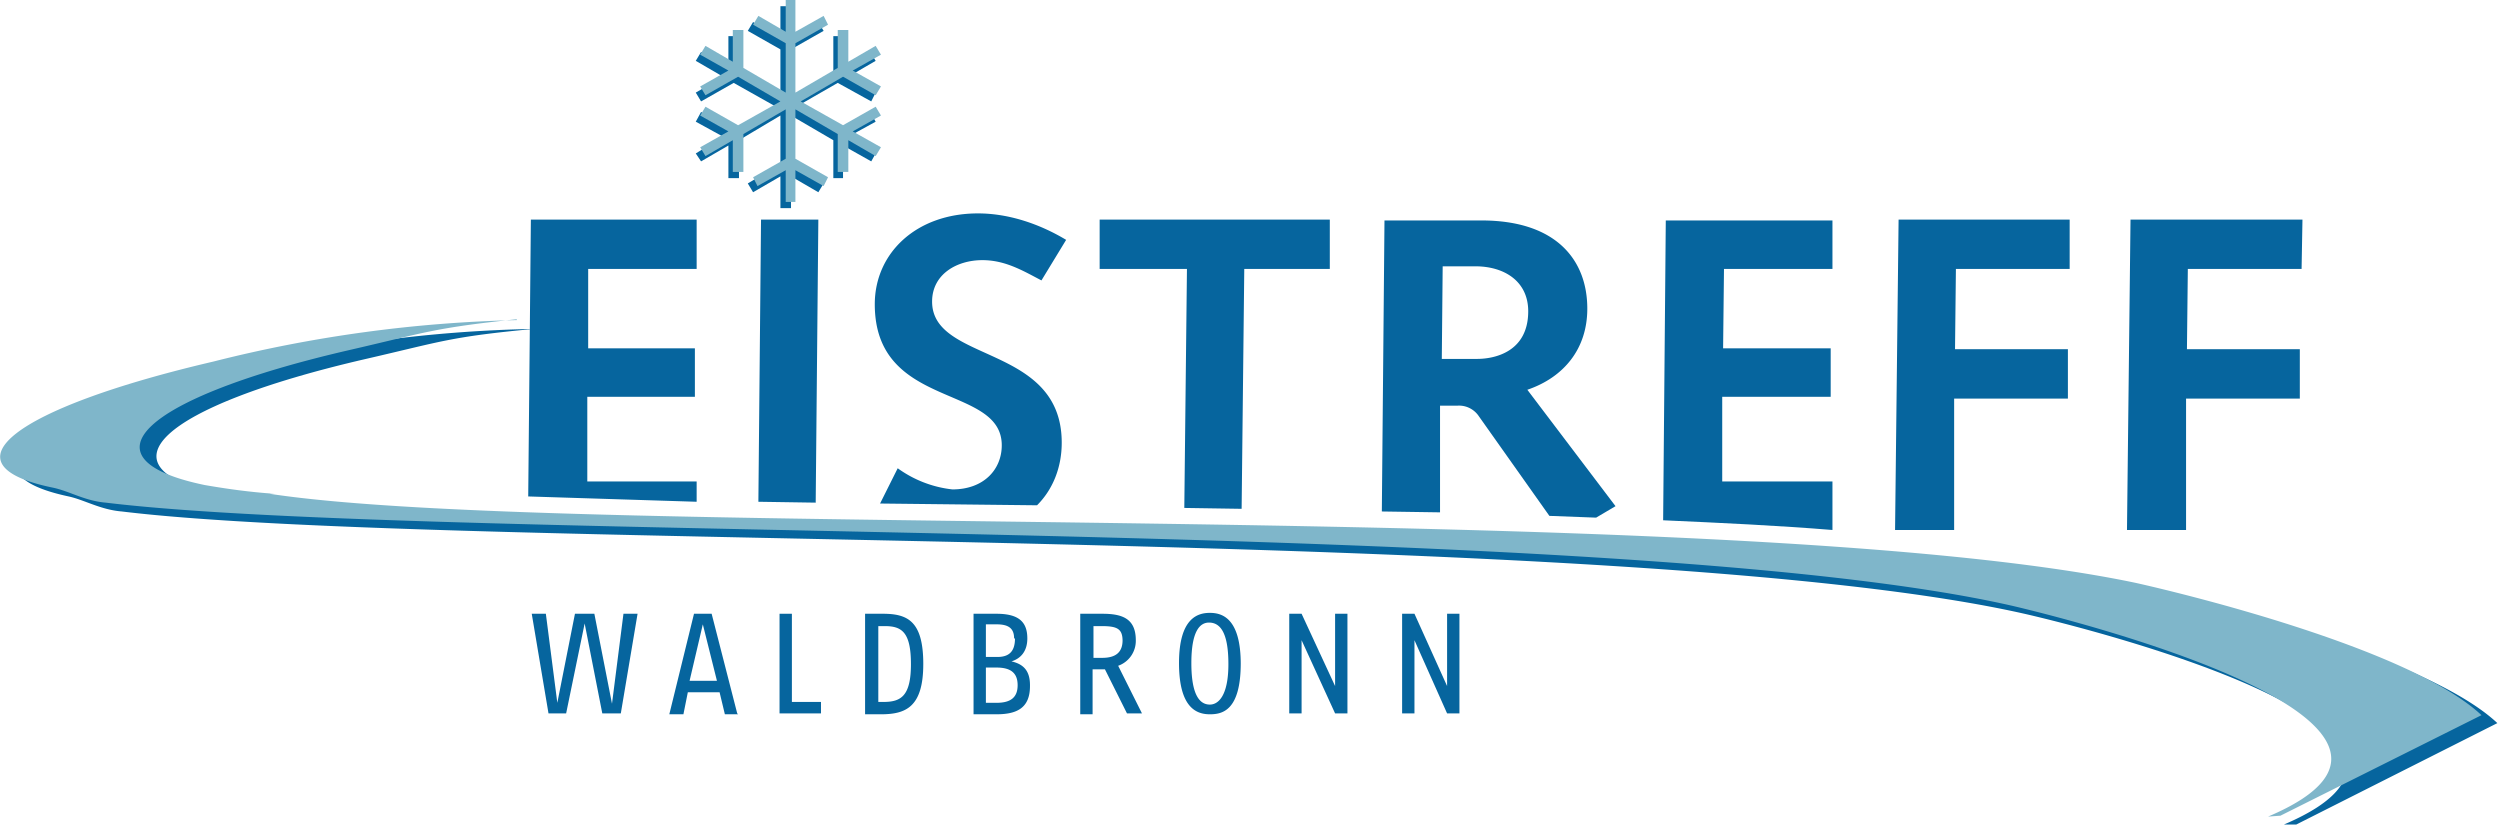 <svg xmlns="http://www.w3.org/2000/svg" viewBox="0 0 283.5 93.5">
  <path fill="#06659E" d="M60.5 37.3A154 154 0 0026 41.9C3.4 47.2-4.9 53.6 7.8 56.3c1.8.4 3.6 1.5 6 1.7 38 4.6 171.6 1.4 216.2 11.7 6 1.4 53.9 13.2 29 23.8h1.4L283.2 82c-8.2-7.7-34.7-14-39.2-15-46.2-9.7-176.6-4.8-211.6-9.9h.7c-3-.3-5.7-.6-8-1-14.4-3.1-7-10 16.4-15.4 8.7-2 9.5-2.5 19-3.4z"/>
  <path fill="#06659E" d="M59.9 56.3l.3-31.4H79v5.6H66.7v9h12.1V45H66.6v9.6H79v2.3L60 56.3zM86 56.9l.3-32h6.5L92.5 57l-6.5-.1zM99.8 57.1l2-4a13 13 0 006.2 2.4c3.6 0 5.6-2.3 5.6-5 0-7-14.4-4-14.4-16 0-5.8 4.7-10.3 11.7-10.3 3.5 0 7 1.2 10 3l-2.8 4.6c-2.1-1.1-4.1-2.3-6.7-2.3-2.9 0-5.7 1.6-5.7 4.7 0 7 14.7 4.8 14.7 16 0 2.8-1 5.3-2.8 7.1l-17.8-.2zM134.3 57.6l.3-27.1h-9.9v-5.6h26.1v5.6h-9.7l-.3 27.2-6.5-.1z"/>
  <path fill="#06659E" d="M156.7 58l.3-33H168c8.5 0 12 4.5 12 10 0 4.6-2.7 7.8-6.8 9.2l10 13.2-2.2 1.3-5.3-.2-8-11.3a2.7 2.7 0 00-2.4-1.2h-2v12.1l-6.7-.1zm6.8-17.3h4c2 0 5.8-.8 5.8-5.4 0-3.4-2.7-5.1-6-5.1h-3.7l-.1 10.5z"/>
  <path fill="#06659E" d="M207.8 54.5v5.6c-6.1-.5-12.5-.8-19.2-1.1l.3-34h18.9v5.5h-12.3l-.1 9h12.2V45h-12.3v9.6h12.5zM214.9 60.1l.4-35.2h19.4v5.6h-12.9l-.1 9.1h12.8v5.6h-12.9v14.9h-6.7zM241.2 60.1l.4-35.2h19.5l-.1 5.6h-12.9l-.1 9.1h12.8v5.6h-12.9v14.9h-6.7zM72.3 69.6h-1.6l-1.3 10.2-2-10.2h-2.2l-2 10.1-1.3-10.1h-1.6l1.9 11.3h2l2.1-10.2 2 10.2h2.1l1.9-11.3z"/>
  <path fill="#06659E" d="M83.6 80.9l-2.9-11.3h-2L75.9 81h1.6l.5-2.5h3.6l.6 2.5h1.5zm-2.3-3.7h-3.1l1.5-6.4 1.6 6.4z"/>
  <path fill="#06659E" d="M93.1 80.9v-1.3h-3.3v-10h-1.4v11.3h4.7z"/>
  <path fill="#06659E" d="M104.7 75.3c0-4.9-1.8-5.7-4.6-5.7h-2V81h1.8c2.8 0 4.8-.8 4.8-5.7zm-1.4 0c0 3.6-1.1 4.3-3.1 4.3h-.6V71h.7c1.9 0 3 .6 3 4.3zM116.8 77.7c0-1.7-.8-2.4-2.1-2.7 1-.3 1.8-1.1 1.8-2.6 0-1.9-1-2.8-3.5-2.8h-2.6V81h2.6c2.3 0 3.8-.7 3.8-3.2zm-1.7-5.3c0 1.6-.8 2.1-2 2.1h-1.3v-3.7h1.2c1.3 0 2 .4 2 1.6zm.3 5.3c0 1.4-.8 2-2.4 2h-1.2v-4h1.2c1.6 0 2.4.6 2.4 2zM129.5 80.9l-2.7-5.4a3 3 0 002-2.9c0-2.5-1.6-3-3.8-3h-2.5V81h1.4v-5.1h1.4l2.5 5h1.7zm-2.2-8.3c0 1.3-.7 2-2.3 2h-1V71h.9c1.8 0 2.4.3 2.4 1.7zM140.7 75.3c0-5.3-2.2-5.8-3.5-5.8s-3.5.5-3.5 5.7 2.1 5.8 3.5 5.8 3.5-.4 3.5-5.8zm-1.4 0c0 3.7-1.2 4.6-2.1 4.6-1 0-2.1-.8-2.1-4.7 0-3.7 1-4.6 2-4.6 1.2 0 2.2 1 2.2 4.7z"/>
  <path fill="#06659E" d="M152.8 80.9V69.6h-1.4v8.2l-3.8-8.2h-1.4v11.3h1.4v-8.3l3.8 8.3h1.4zM165.5 80.9V69.6h-1.4v8.2l-3.7-8.2H159v11.3h1.4v-8.3l3.7 8.3h1.4zM88.5 23.6V20l-3.1 1.8-.6-1 3.7-2.2v-5.5l-4.7 2.8v4.3h-1.2v-3.7l-3.1 1.8-.6-.9 3.1-1.9-3.1-1.7.6-1.1 3.7 2.2 4.8-2.8-4.8-2.7-3.7 2.1-.6-1L82 8.7l-3.1-1.8.6-1 3.1 1.8V4.1h1.2v4.3l4.7 2.7V5.6l-3.7-2.1.6-1 3.1 1.8V.7h1.2v3.6l3.1-1.8.6 1-3.7 2.1v5.5l4.8-2.7V4.1h1.1v3.6l3.1-1.8.6 1-3.1 1.8 3.1 1.8-.5 1L95 9.4l-4.7 2.7 4.7 2.8 3.7-2.2.6 1.1-3.1 1.7 3.1 1.9-.5.9-3.2-1.8v3.7h-1.1v-4.3l-4.8-2.8v5.5l3.7 2.2-.6 1-3.1-1.8v3.6h-1.2z"/>
  <path fill="#7FB6CA" d="M89.1 22.9v-3.6l-3.2 1.8-.5-1 3.7-2.1v-5.6l-4.8 2.8v4.3h-1.2v-3.6L80 17.7l-.6-1 3.2-1.8-3.2-1.8.6-1 3.7 2.1 4.8-2.7-4.8-2.8-3.7 2.1-.6-1L82.6 8l-3.2-1.8.6-1L83.1 7V3.4h1.2v4.3l4.8 2.8V4.9l-3.7-2.1.6-1 3.1 1.8V0h1.1v3.6l3.2-1.8.5 1-3.7 2.1v5.6L95 7.7V3.4h1.2V7l3.1-1.8.6 1L96.7 8l3.2 1.8-.6 1-3.7-2.1-4.8 2.8 4.8 2.7 3.7-2.1.6 1-3.2 1.8 3.2 1.8-.6 1-3.1-1.8v3.6H95v-4.3l-4.8-2.8V18l3.7 2.1-.5 1-3.2-1.8v3.6h-1.1zM58.6 36.3A154 154 0 0024.2 41C1.5 46.3-6.7 52.7 6 55.3c1.9.4 3.6 1.5 6 1.7 38 4.6 171.6 1.5 216.2 11.7 6 1.4 54 13.3 29 23.9l1.4-.1 22.8-11.4c-8.2-7.7-34.7-14-39.2-15C196 56.4 65.5 61.3 30.6 56h.6c-3-.2-5.7-.6-8-1-14.4-3-7-9.9 16.4-15.3 8.7-2 9.5-2.5 19-3.5z"/>
</svg>
